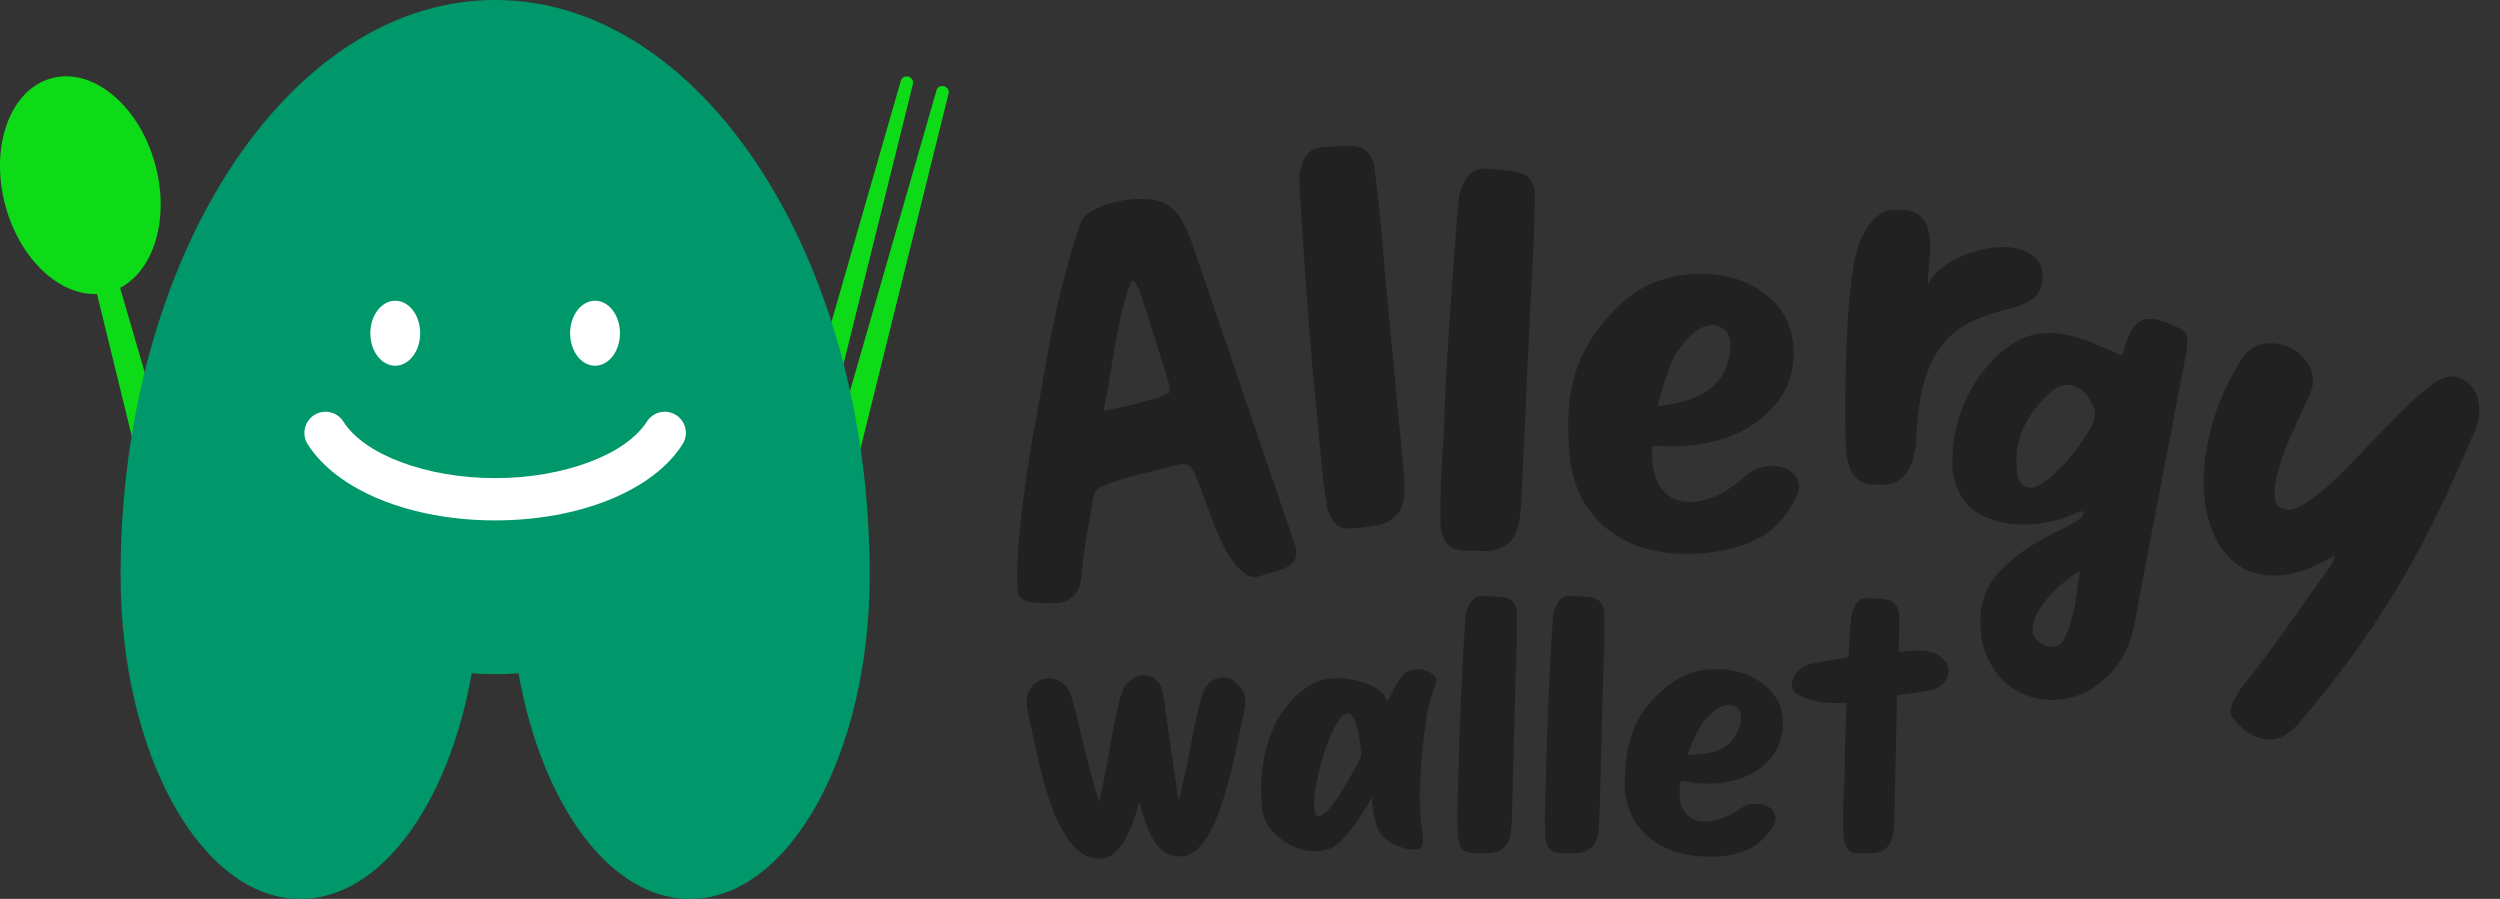 <svg width="89" height="32" viewBox="0 0 89 32" fill="none" xmlns="http://www.w3.org/2000/svg">
<rect x="0" y="0" width="89" height="32" fill="#333333" stroke="none"/>
<g clip-path="url(#clip0_1827_2479)">
<path fill-rule="evenodd" clip-rule="evenodd" d="M4.275 10.246C5.482 9.623 6.041 7.782 5.532 5.877C4.97 3.774 3.318 2.389 1.842 2.783C0.367 3.178 -0.374 5.202 0.188 7.306C0.697 9.209 2.098 10.524 3.453 10.465L7.16 25.614C7.188 25.73 7.329 25.793 7.464 25.755L8.436 25.495C8.577 25.457 8.668 25.332 8.633 25.219L4.275 10.246Z" fill="#0EDB17"/>
<path d="M25.652 25.188L32.071 2.87C32.102 2.76 32.221 2.694 32.341 2.728C32.457 2.76 32.529 2.876 32.501 2.986L26.913 25.526C26.884 25.642 26.762 25.708 26.643 25.677L25.812 25.454C25.693 25.42 25.62 25.3 25.652 25.188Z" fill="#0EDB17"/>
<path d="M26.922 25.529L33.341 3.211C33.372 3.102 33.491 3.036 33.611 3.07C33.727 3.102 33.799 3.218 33.77 3.327L28.179 25.868C28.151 25.984 28.029 26.05 27.91 26.018L27.078 25.796C26.959 25.761 26.887 25.642 26.922 25.529Z" fill="#0EDB17"/>
<path d="M17.627 0C10.264 0 4.293 9.169 4.293 20.477C4.293 26.843 7.16 32.002 10.694 32.002C13.55 32.002 15.971 28.627 16.793 23.971C17.066 23.989 17.345 24.002 17.627 24.002C17.909 24.002 18.189 23.989 18.461 23.971C19.283 28.627 21.704 32.002 24.561 32.002C28.095 32.002 30.961 26.843 30.961 20.477C30.961 9.166 24.99 0 17.627 0Z" fill="#00986A"/>
<path d="M14.071 13.02C14.561 13.02 14.959 12.502 14.959 11.863C14.959 11.224 14.561 10.706 14.071 10.706C13.581 10.706 13.184 11.224 13.184 11.863C13.184 12.502 13.581 13.02 14.071 13.02Z" fill="white"/>
<path d="M21.183 13.02C21.674 13.02 22.071 12.502 22.071 11.863C22.071 11.224 21.674 10.706 21.183 10.706C20.693 10.706 20.296 11.224 20.296 11.863C20.296 12.502 20.693 13.02 21.183 13.02Z" fill="white"/>
<path d="M17.627 18.526C14.617 18.526 11.998 17.463 10.954 15.814C10.731 15.463 10.835 14.999 11.186 14.776C11.537 14.553 12.001 14.657 12.224 15.008C12.973 16.193 15.197 17.021 17.627 17.021C20.057 17.021 22.277 16.193 23.03 15.008C23.253 14.657 23.717 14.553 24.068 14.776C24.419 14.999 24.523 15.463 24.3 15.814C23.256 17.463 20.637 18.526 17.627 18.526Z" fill="white"/>
<path d="M41.974 28.494C42.081 28.039 42.165 27.66 42.228 27.359C42.291 27.058 42.344 26.788 42.388 26.547C42.432 26.305 42.479 26.067 42.529 25.835C42.579 25.603 42.642 25.324 42.723 25.004C42.814 24.612 42.955 24.352 43.153 24.232C43.35 24.11 43.542 24.082 43.73 24.145C43.918 24.207 44.075 24.336 44.2 24.527C44.326 24.718 44.367 24.932 44.323 25.164C44.251 25.496 44.178 25.854 44.1 26.246C44.025 26.634 43.937 27.026 43.84 27.418C43.742 27.814 43.633 28.193 43.517 28.56C43.401 28.927 43.269 29.253 43.122 29.538C42.974 29.824 42.808 30.056 42.626 30.228C42.441 30.404 42.24 30.488 42.015 30.488C41.817 30.488 41.645 30.445 41.497 30.354C41.35 30.266 41.221 30.137 41.108 29.971C40.995 29.805 40.895 29.601 40.807 29.36C40.716 29.118 40.638 28.845 40.566 28.541C40.484 28.826 40.4 29.09 40.312 29.331C40.221 29.573 40.121 29.786 40.005 29.968C39.889 30.15 39.763 30.297 39.628 30.404C39.493 30.51 39.343 30.564 39.17 30.564C38.822 30.573 38.521 30.445 38.264 30.175C38.01 29.905 37.781 29.538 37.581 29.068C37.38 28.598 37.201 28.039 37.044 27.39C36.888 26.741 36.734 26.042 36.58 25.289C36.517 24.966 36.549 24.712 36.674 24.524C36.8 24.336 36.96 24.217 37.151 24.17C37.342 24.119 37.537 24.148 37.734 24.258C37.932 24.364 38.07 24.558 38.151 24.834C38.239 25.129 38.311 25.393 38.364 25.625C38.418 25.857 38.477 26.105 38.54 26.371C38.603 26.634 38.678 26.939 38.769 27.284C38.857 27.628 38.979 28.058 39.13 28.579C39.227 28.124 39.305 27.741 39.365 27.431C39.424 27.124 39.475 26.841 39.519 26.594C39.562 26.346 39.606 26.095 39.653 25.851C39.697 25.606 39.76 25.32 39.842 24.997C39.86 24.9 39.885 24.809 39.923 24.728C39.976 24.477 40.105 24.295 40.312 24.179C40.509 24.035 40.707 23.997 40.908 24.066C41.108 24.132 41.256 24.27 41.344 24.474C41.378 24.565 41.406 24.665 41.425 24.781C41.425 24.888 41.413 25.001 41.384 25.117C41.312 25.358 41.246 25.619 41.184 25.901C41.121 26.183 41.055 26.474 40.989 26.773C40.923 27.073 40.854 27.371 40.788 27.672C40.723 27.974 40.647 28.262 40.566 28.538C40.459 28.08 40.356 27.572 40.259 27.008C40.161 26.443 40.048 25.841 39.923 25.195C39.904 25.104 39.895 25.023 39.895 24.947C39.895 24.872 39.904 24.797 39.923 24.725C39.967 24.59 40.026 24.48 40.099 24.389C40.171 24.298 40.243 24.229 40.312 24.176C40.491 24.069 40.682 24.038 40.889 24.082C41.096 24.126 41.246 24.258 41.344 24.471C41.378 24.562 41.406 24.662 41.425 24.778C41.434 24.822 41.45 24.938 41.472 25.12C41.494 25.305 41.522 25.521 41.56 25.772C41.594 26.023 41.635 26.29 41.673 26.578C41.714 26.863 41.754 27.136 41.792 27.396C41.833 27.657 41.867 27.886 41.899 28.08C41.93 28.29 41.955 28.425 41.974 28.494Z" fill="#212121"/>
<path d="M51.115 24.336C50.955 24.737 50.842 25.151 50.779 25.578C50.717 26.004 50.663 26.431 50.619 26.86C50.575 27.343 50.55 27.82 50.544 28.29C50.541 28.761 50.572 29.231 50.645 29.704C50.679 29.965 50.651 30.125 50.557 30.188C50.463 30.25 50.3 30.26 50.068 30.216C49.594 30.1 49.277 29.899 49.114 29.62C48.954 29.338 48.863 28.93 48.844 28.391C48.7 28.642 48.537 28.905 48.349 29.181C48.161 29.457 47.954 29.714 47.731 29.946C47.543 30.153 47.292 30.269 46.979 30.294C46.665 30.322 46.358 30.269 46.06 30.14C45.759 30.012 45.495 29.814 45.27 29.551C45.041 29.288 44.922 28.971 44.915 28.604C44.881 28.174 44.887 27.748 44.944 27.321C44.997 26.898 45.097 26.497 45.245 26.12C45.392 25.744 45.59 25.405 45.834 25.101C46.079 24.797 46.373 24.546 46.712 24.349C46.91 24.242 47.148 24.176 47.43 24.154C47.712 24.132 47.988 24.151 48.261 24.214C48.534 24.276 48.776 24.374 48.986 24.502C49.196 24.631 49.334 24.791 49.393 24.979C49.475 24.809 49.563 24.637 49.654 24.461C49.745 24.286 49.851 24.138 49.97 24.013C50.033 23.941 50.118 23.891 50.224 23.859C50.331 23.828 50.444 23.819 50.56 23.831C50.676 23.844 50.782 23.875 50.883 23.925C50.98 23.975 51.058 24.038 51.112 24.12C51.131 24.154 51.137 24.192 51.131 24.226C51.131 24.264 51.124 24.301 51.115 24.336ZM48.446 26.951C48.456 26.932 48.459 26.898 48.459 26.845C48.415 26.299 48.346 25.92 48.258 25.703C48.167 25.49 48.067 25.39 47.951 25.408C47.835 25.427 47.716 25.537 47.596 25.744C47.474 25.951 47.361 26.195 47.255 26.481C47.148 26.766 47.054 27.073 46.972 27.4C46.891 27.726 46.834 28.021 46.803 28.278C46.772 28.538 46.775 28.742 46.809 28.895C46.844 29.049 46.925 29.093 47.051 29.03C47.176 28.968 47.352 28.776 47.581 28.453C47.806 28.134 48.095 27.632 48.446 26.951Z" fill="#212121"/>
<path d="M53.821 29.221C53.812 29.347 53.803 29.475 53.787 29.604C53.774 29.733 53.743 29.852 53.693 29.958C53.643 30.065 53.564 30.156 53.458 30.234C53.351 30.309 53.204 30.357 53.015 30.375C52.827 30.375 52.67 30.375 52.545 30.375C52.42 30.375 52.316 30.363 52.228 30.335C52.144 30.306 52.075 30.256 52.028 30.181C51.977 30.106 51.937 29.99 51.899 29.839C51.88 29.428 51.877 29.046 51.886 28.691C51.896 28.337 51.908 27.951 51.927 27.531C51.927 27.199 51.937 26.772 51.956 26.249C51.974 25.725 51.996 25.182 52.021 24.624C52.05 24.066 52.075 23.533 52.103 23.028C52.131 22.523 52.156 22.122 52.184 21.827C52.238 21.658 52.294 21.526 52.354 21.438C52.413 21.35 52.482 21.285 52.567 21.25C52.652 21.215 52.758 21.2 52.89 21.209C53.019 21.219 53.188 21.231 53.392 21.25C53.614 21.269 53.768 21.328 53.856 21.432C53.941 21.535 53.987 21.648 53.997 21.774C53.997 22.069 53.997 22.323 53.997 22.533C53.997 22.743 53.994 22.947 53.991 23.144C53.984 23.342 53.978 23.546 53.969 23.762C53.959 23.975 53.95 24.226 53.944 24.514L53.821 29.221Z" fill="#212121"/>
<path d="M56.938 29.221C56.929 29.347 56.919 29.475 56.904 29.604C56.888 29.733 56.86 29.852 56.809 29.958C56.759 30.065 56.681 30.156 56.574 30.234C56.468 30.309 56.32 30.357 56.132 30.375C55.944 30.375 55.787 30.375 55.662 30.375C55.536 30.375 55.433 30.363 55.345 30.335C55.26 30.306 55.191 30.256 55.144 30.181C55.094 30.106 55.053 29.99 55.016 29.839C54.997 29.428 54.994 29.046 55.003 28.691C55.013 28.337 55.025 27.951 55.044 27.531C55.044 27.199 55.053 26.772 55.072 26.249C55.091 25.725 55.113 25.182 55.138 24.624C55.166 24.066 55.191 23.533 55.22 23.028C55.248 22.523 55.273 22.122 55.301 21.827C55.354 21.658 55.411 21.526 55.47 21.438C55.53 21.35 55.599 21.285 55.684 21.25C55.768 21.215 55.875 21.2 56.007 21.209C56.135 21.219 56.305 21.231 56.508 21.25C56.731 21.269 56.885 21.328 56.972 21.432C57.057 21.535 57.104 21.648 57.114 21.774C57.114 22.069 57.114 22.323 57.114 22.533C57.114 22.743 57.111 22.947 57.107 23.144C57.101 23.342 57.095 23.546 57.085 23.762C57.076 23.975 57.067 24.226 57.06 24.514L56.938 29.221Z" fill="#212121"/>
<path d="M60.039 27.823C59.923 27.804 59.858 27.798 59.845 27.804C59.833 27.81 59.82 27.851 59.811 27.932C59.767 28.29 59.798 28.575 59.905 28.785C60.011 28.995 60.171 29.134 60.381 29.203C60.591 29.268 60.836 29.268 61.112 29.196C61.388 29.124 61.679 28.983 61.984 28.767C62.128 28.669 62.288 28.616 62.467 28.613C62.645 28.61 62.799 28.638 62.931 28.707C63.059 28.773 63.147 28.876 63.191 29.008C63.235 29.143 63.2 29.3 63.084 29.478C62.824 29.855 62.526 30.115 62.184 30.262C61.843 30.41 61.447 30.488 60.99 30.498C60.532 30.507 60.112 30.454 59.729 30.344C59.343 30.231 59.011 30.062 58.729 29.833C58.447 29.604 58.227 29.325 58.07 28.995C57.913 28.663 57.835 28.29 57.835 27.87C57.844 27.468 57.876 27.095 57.935 26.756C57.995 26.418 58.089 26.101 58.224 25.809C58.359 25.518 58.534 25.248 58.754 24.997C58.973 24.746 59.243 24.505 59.566 24.273C59.942 24.013 60.369 23.865 60.849 23.831C61.328 23.796 61.774 23.856 62.191 24.019C62.608 24.179 62.94 24.436 63.191 24.79C63.442 25.145 63.527 25.581 63.445 26.098C63.382 26.465 63.238 26.772 63.015 27.023C62.793 27.274 62.523 27.471 62.209 27.613C61.896 27.757 61.551 27.845 61.168 27.882C60.792 27.914 60.413 27.895 60.039 27.823ZM61.124 25.236C60.839 25.443 60.626 25.678 60.488 25.941C60.35 26.205 60.209 26.515 60.065 26.872C60.315 26.872 60.547 26.854 60.764 26.819C60.977 26.785 61.172 26.719 61.341 26.625C61.51 26.531 61.651 26.402 61.764 26.236C61.877 26.07 61.949 25.86 61.987 25.599C61.996 25.474 61.974 25.37 61.921 25.292C61.868 25.21 61.796 25.154 61.708 25.123C61.617 25.091 61.523 25.088 61.419 25.11C61.309 25.129 61.215 25.173 61.124 25.236Z" fill="#212121"/>
<path d="M67.437 29.234C67.428 29.359 67.418 29.485 67.403 29.61C67.39 29.736 67.359 29.852 67.315 29.958C67.271 30.065 67.199 30.156 67.102 30.234C67.004 30.313 66.863 30.357 66.684 30.375C66.506 30.375 66.355 30.375 66.236 30.375C66.114 30.375 66.013 30.363 65.935 30.335C65.853 30.306 65.791 30.256 65.747 30.181C65.703 30.106 65.665 29.99 65.64 29.839C65.612 29.438 65.606 29.058 65.621 28.704C65.637 28.35 65.65 27.967 65.668 27.556C65.668 27.262 65.675 26.888 65.687 26.443C65.7 25.995 65.716 25.521 65.734 25.019C65.465 25.038 65.186 25.032 64.897 25.007C64.606 24.979 64.333 24.894 64.072 24.753C63.947 24.709 63.865 24.634 63.825 24.524C63.784 24.417 63.781 24.308 63.818 24.195C63.853 24.082 63.925 23.972 64.032 23.865C64.138 23.759 64.282 23.683 64.461 23.636C64.722 23.583 64.957 23.539 65.173 23.502C65.386 23.467 65.596 23.43 65.803 23.395C65.822 23.091 65.838 22.812 65.857 22.558C65.876 22.304 65.891 22.087 65.91 21.905C65.963 21.736 66.017 21.604 66.064 21.517C66.114 21.429 66.177 21.366 66.258 21.335C66.34 21.303 66.44 21.291 66.559 21.294C66.681 21.3 66.838 21.31 67.036 21.328C67.243 21.347 67.387 21.407 67.472 21.51C67.556 21.614 67.603 21.727 67.613 21.852C67.613 22.137 67.61 22.385 67.606 22.598C67.6 22.808 67.6 23.012 67.6 23.21L68.017 23.169C68.438 23.135 68.754 23.179 68.971 23.304C69.184 23.43 69.312 23.58 69.353 23.752C69.394 23.925 69.35 24.101 69.225 24.27C69.099 24.439 68.902 24.546 68.635 24.593L67.534 24.753L67.437 29.234Z" fill="#212121"/>
<path d="M46.145 19.529C46.167 19.701 46.148 19.836 46.095 19.936C46.041 20.037 45.957 20.118 45.844 20.178C45.731 20.237 45.59 20.291 45.42 20.338C45.251 20.385 45.072 20.438 44.878 20.504C44.687 20.567 44.505 20.541 44.339 20.428C44.172 20.316 44.013 20.149 43.859 19.936C43.705 19.72 43.564 19.469 43.439 19.184C43.31 18.898 43.191 18.607 43.084 18.312C42.974 18.017 42.871 17.738 42.774 17.475C42.677 17.211 42.589 16.998 42.517 16.832C42.432 16.575 42.247 16.477 41.959 16.537C41.504 16.659 41.099 16.76 40.742 16.844C40.384 16.929 39.986 17.042 39.547 17.189C39.422 17.246 39.318 17.286 39.243 17.318C39.164 17.346 39.105 17.384 39.055 17.431C39.008 17.478 38.97 17.54 38.948 17.625C38.923 17.71 38.901 17.82 38.879 17.954C38.841 18.212 38.804 18.444 38.763 18.651C38.719 18.858 38.685 19.058 38.653 19.256C38.625 19.453 38.594 19.66 38.569 19.877C38.54 20.093 38.515 20.331 38.493 20.588C38.459 20.874 38.352 21.093 38.17 21.25C37.988 21.407 37.782 21.476 37.553 21.463C37.433 21.463 37.298 21.466 37.151 21.473C37.004 21.476 36.863 21.466 36.728 21.445C36.59 21.423 36.474 21.379 36.38 21.316C36.286 21.253 36.236 21.15 36.232 21.002C36.204 20.645 36.204 20.212 36.239 19.707C36.27 19.202 36.32 18.672 36.389 18.114C36.455 17.556 36.536 16.988 36.627 16.408C36.718 15.828 36.812 15.279 36.91 14.759C37.032 14.088 37.139 13.479 37.233 12.934C37.327 12.388 37.43 11.852 37.543 11.331C37.653 10.808 37.782 10.278 37.923 9.742C38.067 9.202 38.239 8.619 38.446 7.992C38.515 7.794 38.653 7.637 38.86 7.521C39.067 7.402 39.287 7.308 39.519 7.242C39.751 7.173 39.967 7.129 40.165 7.104C40.362 7.079 40.481 7.073 40.522 7.082C40.764 7.079 40.974 7.098 41.153 7.136C41.331 7.173 41.498 7.248 41.651 7.358C41.805 7.468 41.94 7.622 42.059 7.822C42.175 8.023 42.294 8.274 42.41 8.581L46.145 19.529ZM41.243 14.157C41.422 14.082 41.538 14.031 41.598 14.003C41.654 13.975 41.657 13.853 41.604 13.63C41.425 13.05 41.256 12.498 41.093 11.974C40.93 11.45 40.754 10.914 40.569 10.362C40.532 10.259 40.485 10.171 40.438 10.096C40.387 10.021 40.35 9.986 40.325 9.989C40.284 9.992 40.249 10.046 40.221 10.143C40.193 10.24 40.162 10.325 40.13 10.394C40.017 10.783 39.923 11.137 39.857 11.46C39.788 11.783 39.729 12.109 39.672 12.435C39.619 12.761 39.563 13.1 39.503 13.448C39.447 13.796 39.374 14.188 39.293 14.627C39.553 14.571 39.77 14.524 39.939 14.489C40.108 14.455 40.262 14.42 40.397 14.383C40.532 14.345 40.663 14.31 40.786 14.276C40.908 14.248 41.062 14.204 41.243 14.157Z" fill="#212121"/>
<path d="M49.98 16.869C49.989 17.058 49.995 17.246 49.999 17.44C50.002 17.634 49.977 17.813 49.923 17.983C49.87 18.149 49.77 18.299 49.626 18.428C49.481 18.56 49.271 18.654 48.998 18.713C48.722 18.748 48.49 18.776 48.305 18.798C48.12 18.82 47.963 18.82 47.832 18.795C47.7 18.77 47.593 18.707 47.506 18.604C47.421 18.5 47.336 18.34 47.258 18.121C47.157 17.518 47.085 16.954 47.035 16.43C46.985 15.907 46.938 15.336 46.888 14.712C46.828 14.223 46.766 13.592 46.7 12.818C46.634 12.043 46.571 11.241 46.511 10.413C46.452 9.585 46.395 8.794 46.349 8.045C46.298 7.296 46.267 6.7 46.254 6.261C46.305 6 46.364 5.8 46.433 5.655C46.502 5.514 46.596 5.408 46.715 5.342C46.834 5.273 46.991 5.235 47.183 5.226C47.377 5.216 47.625 5.207 47.932 5.194C48.264 5.182 48.503 5.242 48.647 5.38C48.791 5.518 48.879 5.677 48.917 5.859C48.97 6.295 49.014 6.668 49.052 6.976C49.089 7.283 49.121 7.587 49.149 7.879C49.177 8.17 49.202 8.475 49.227 8.791C49.252 9.108 49.284 9.481 49.321 9.905L49.98 16.869Z" fill="#212121"/>
<path d="M54.157 17.929C54.138 18.114 54.119 18.306 54.094 18.497C54.069 18.688 54.019 18.864 53.944 19.024C53.868 19.18 53.749 19.315 53.586 19.425C53.423 19.535 53.203 19.601 52.924 19.619C52.645 19.613 52.413 19.61 52.228 19.604C52.043 19.601 51.886 19.576 51.761 19.535C51.636 19.491 51.538 19.413 51.466 19.3C51.394 19.187 51.334 19.014 51.287 18.788C51.275 18.177 51.278 17.609 51.303 17.086C51.328 16.562 51.36 15.988 51.4 15.364C51.41 14.872 51.438 14.238 51.479 13.461C51.523 12.683 51.573 11.88 51.629 11.052C51.686 10.224 51.742 9.434 51.799 8.685C51.855 7.935 51.905 7.343 51.955 6.904C52.04 6.653 52.128 6.461 52.216 6.33C52.303 6.198 52.413 6.107 52.539 6.057C52.667 6.007 52.827 5.988 53.018 6.007C53.21 6.022 53.461 6.051 53.765 6.082C54.097 6.116 54.323 6.21 54.445 6.364C54.568 6.521 54.633 6.69 54.643 6.875C54.633 7.314 54.624 7.688 54.618 8.001C54.611 8.312 54.602 8.616 54.59 8.907C54.577 9.199 54.561 9.503 54.539 9.823C54.517 10.14 54.499 10.513 54.477 10.936L54.157 17.929Z" fill="#212121"/>
<path d="M59.131 15.879C58.955 15.872 58.858 15.875 58.839 15.885C58.82 15.894 58.811 15.96 58.811 16.079C58.808 16.615 58.905 17.029 59.099 17.318C59.294 17.61 59.554 17.785 59.877 17.848C60.2 17.91 60.557 17.863 60.956 17.71C61.354 17.556 61.755 17.293 62.166 16.923C62.361 16.753 62.586 16.65 62.85 16.609C63.113 16.572 63.345 16.59 63.549 16.666C63.753 16.741 63.897 16.876 63.988 17.064C64.079 17.252 64.054 17.49 63.913 17.776C63.596 18.375 63.201 18.814 62.727 19.093C62.251 19.372 61.68 19.557 61.009 19.651C60.338 19.745 59.708 19.745 59.121 19.648C58.535 19.551 58.011 19.359 57.556 19.074C57.102 18.789 56.728 18.412 56.437 17.954C56.148 17.494 55.967 16.954 55.891 16.333C55.832 15.737 55.816 15.185 55.841 14.674C55.866 14.163 55.954 13.68 56.098 13.229C56.246 12.777 56.456 12.348 56.735 11.937C57.014 11.529 57.371 11.124 57.804 10.723C58.312 10.275 58.917 9.98 59.617 9.842C60.316 9.704 60.987 9.716 61.63 9.88C62.273 10.043 62.809 10.366 63.242 10.842C63.675 11.319 63.875 11.946 63.85 12.727C63.822 13.279 63.665 13.759 63.38 14.169C63.094 14.577 62.734 14.916 62.298 15.182C61.862 15.449 61.367 15.643 60.811 15.762C60.26 15.875 59.698 15.916 59.131 15.879ZM60.275 11.865C59.889 12.219 59.617 12.605 59.46 13.015C59.303 13.429 59.149 13.912 59.002 14.464C59.372 14.42 59.711 14.351 60.021 14.26C60.332 14.169 60.605 14.041 60.837 13.871C61.072 13.702 61.257 13.486 61.392 13.222C61.526 12.959 61.599 12.633 61.605 12.244C61.595 12.059 61.545 11.912 61.451 11.802C61.357 11.692 61.241 11.623 61.106 11.592C60.968 11.56 60.827 11.573 60.68 11.623C60.532 11.676 60.398 11.758 60.275 11.865Z" fill="#212121"/>
<path d="M68.632 10.143C68.736 9.92 68.902 9.72 69.137 9.534C69.369 9.353 69.635 9.199 69.933 9.08C70.231 8.961 70.542 8.876 70.862 8.829C71.185 8.782 71.479 8.785 71.749 8.835C72.019 8.885 72.245 8.989 72.423 9.143C72.602 9.296 72.699 9.513 72.715 9.792C72.715 10.137 72.627 10.394 72.455 10.56C72.282 10.726 71.987 10.867 71.567 10.98C71.069 11.106 70.623 11.256 70.231 11.432C69.839 11.607 69.501 11.858 69.222 12.187C68.942 12.517 68.717 12.931 68.55 13.435C68.384 13.94 68.278 14.577 68.231 15.348C68.234 15.549 68.218 15.759 68.184 15.985C68.146 16.211 68.086 16.415 67.999 16.606C67.911 16.794 67.785 16.954 67.619 17.079C67.453 17.205 67.246 17.261 66.995 17.252C66.888 17.249 66.766 17.246 66.625 17.246C66.487 17.246 66.352 17.208 66.221 17.13C66.092 17.051 65.979 16.923 65.888 16.747C65.797 16.571 65.738 16.308 65.713 15.96C65.706 15.8 65.7 15.549 65.694 15.201C65.687 14.856 65.687 14.467 65.694 14.034C65.7 13.602 65.709 13.138 65.722 12.639C65.734 12.14 65.76 11.661 65.794 11.197C65.825 10.732 65.869 10.303 65.919 9.905C65.97 9.506 66.032 9.177 66.111 8.917C66.142 8.772 66.198 8.616 66.28 8.446C66.362 8.277 66.456 8.117 66.569 7.97C66.681 7.822 66.813 7.7 66.964 7.606C67.114 7.512 67.268 7.468 67.428 7.477C67.867 7.443 68.177 7.512 68.356 7.687C68.535 7.86 68.644 8.089 68.685 8.368C68.726 8.65 68.726 8.951 68.685 9.277C68.651 9.603 68.632 9.892 68.632 10.143Z" fill="#212121"/>
<path d="M75.948 22.389C75.792 23.013 75.541 23.517 75.193 23.903C74.844 24.289 74.462 24.565 74.048 24.728C73.634 24.891 73.208 24.951 72.772 24.904C72.336 24.857 71.941 24.709 71.59 24.458C71.238 24.207 70.959 23.859 70.752 23.414C70.545 22.969 70.467 22.426 70.517 21.79C70.583 21.235 70.79 20.774 71.138 20.4C71.483 20.027 71.862 19.714 72.276 19.453C72.69 19.196 73.076 18.986 73.436 18.82C73.797 18.657 74.026 18.506 74.123 18.372C74.174 18.296 74.189 18.249 74.17 18.227C74.155 18.205 74.12 18.199 74.073 18.205C74.026 18.212 73.973 18.23 73.916 18.256C73.86 18.281 73.81 18.306 73.766 18.328C73.484 18.453 73.154 18.547 72.778 18.61C72.402 18.673 72.028 18.685 71.659 18.654C71.288 18.622 70.937 18.528 70.608 18.375C70.279 18.221 70.025 18.002 69.846 17.71C69.623 17.334 69.51 16.951 69.504 16.556C69.498 16.161 69.532 15.778 69.601 15.414C69.874 14.151 70.47 13.15 71.389 12.42C71.731 12.153 72.069 11.984 72.414 11.912C72.756 11.839 73.104 11.833 73.449 11.896C73.797 11.959 74.142 12.059 74.487 12.203C74.832 12.344 75.18 12.498 75.538 12.661C75.588 12.586 75.606 12.529 75.597 12.489C75.688 12.178 75.785 11.937 75.886 11.761C75.986 11.585 76.111 11.47 76.259 11.407C76.406 11.344 76.585 11.335 76.795 11.382C77.002 11.429 77.253 11.52 77.544 11.664C77.748 11.755 77.855 11.871 77.864 12.012C77.874 12.153 77.868 12.304 77.849 12.46L75.948 22.389ZM74.475 15.142C74.587 14.888 74.606 14.668 74.534 14.486C74.462 14.304 74.34 14.116 74.161 13.919C73.807 13.649 73.452 13.633 73.101 13.872C72.7 14.21 72.377 14.596 72.138 15.029C71.897 15.461 71.781 15.932 71.787 16.443C71.796 16.59 71.809 16.75 71.831 16.92C71.85 17.089 71.928 17.214 72.066 17.299C72.242 17.387 72.408 17.384 72.558 17.29C72.712 17.196 72.847 17.108 72.963 17.026C73.292 16.732 73.578 16.434 73.813 16.136C74.051 15.838 74.271 15.505 74.475 15.142ZM73.524 22.677C73.713 22.232 73.835 21.793 73.894 21.357C73.954 20.924 74.004 20.573 74.051 20.313C73.894 20.4 73.675 20.56 73.399 20.796C73.123 21.031 72.885 21.288 72.684 21.573C72.483 21.855 72.374 22.131 72.355 22.395C72.336 22.661 72.505 22.862 72.863 22.997C73.004 23.041 73.135 23.035 73.258 22.975C73.377 22.915 73.465 22.815 73.524 22.677Z" fill="#212121"/>
<path d="M83.06 19.795C82.342 20.228 81.699 20.46 81.129 20.488C80.558 20.516 80.078 20.394 79.686 20.124C79.291 19.855 78.99 19.46 78.777 18.939C78.563 18.422 78.454 17.832 78.451 17.174C78.444 16.515 78.551 15.809 78.764 15.063C78.977 14.314 79.313 13.57 79.771 12.824C79.981 12.489 80.257 12.294 80.605 12.241C80.953 12.188 81.27 12.238 81.564 12.391C81.856 12.545 82.079 12.777 82.236 13.088C82.392 13.398 82.38 13.74 82.198 14.116C81.972 14.586 81.759 15.051 81.558 15.508C81.357 15.966 81.207 16.377 81.106 16.744C81.006 17.108 80.962 17.418 80.978 17.669C80.994 17.92 81.097 18.067 81.288 18.117C81.502 18.19 81.771 18.121 82.091 17.91C82.411 17.703 82.756 17.421 83.126 17.067C83.496 16.713 83.879 16.324 84.28 15.897C84.681 15.471 85.064 15.072 85.431 14.706C85.798 14.339 86.143 14.028 86.463 13.777C86.782 13.527 87.049 13.401 87.259 13.401C87.428 13.401 87.585 13.448 87.739 13.539C87.889 13.63 88.012 13.762 88.106 13.925C88.2 14.088 88.253 14.285 88.266 14.514C88.281 14.743 88.237 14.988 88.137 15.248C87.66 16.393 87.193 17.431 86.735 18.362C86.278 19.297 85.801 20.171 85.305 20.996C84.807 21.818 84.277 22.614 83.712 23.386C83.148 24.157 82.521 24.947 81.834 25.753C81.448 26.199 81.044 26.387 80.617 26.315C80.194 26.242 79.811 25.982 79.47 25.534C79.423 25.462 79.407 25.377 79.419 25.277C79.432 25.176 79.46 25.079 79.504 24.988C79.548 24.897 79.595 24.812 79.642 24.731C79.689 24.649 79.73 24.577 79.764 24.521C80.147 24.044 80.457 23.646 80.699 23.32C80.94 22.994 81.166 22.683 81.376 22.389C81.586 22.094 81.812 21.777 82.05 21.435C82.289 21.093 82.593 20.67 82.957 20.162C83.01 20.081 83.057 19.99 83.091 19.88C83.132 19.773 83.12 19.745 83.06 19.795Z" fill="#212121"/>
</g>
<defs>
<clipPath id="clip0_1827_2479">
<rect width="88.889" height="32" fill="white"/>
</clipPath>
</defs>
</svg>
